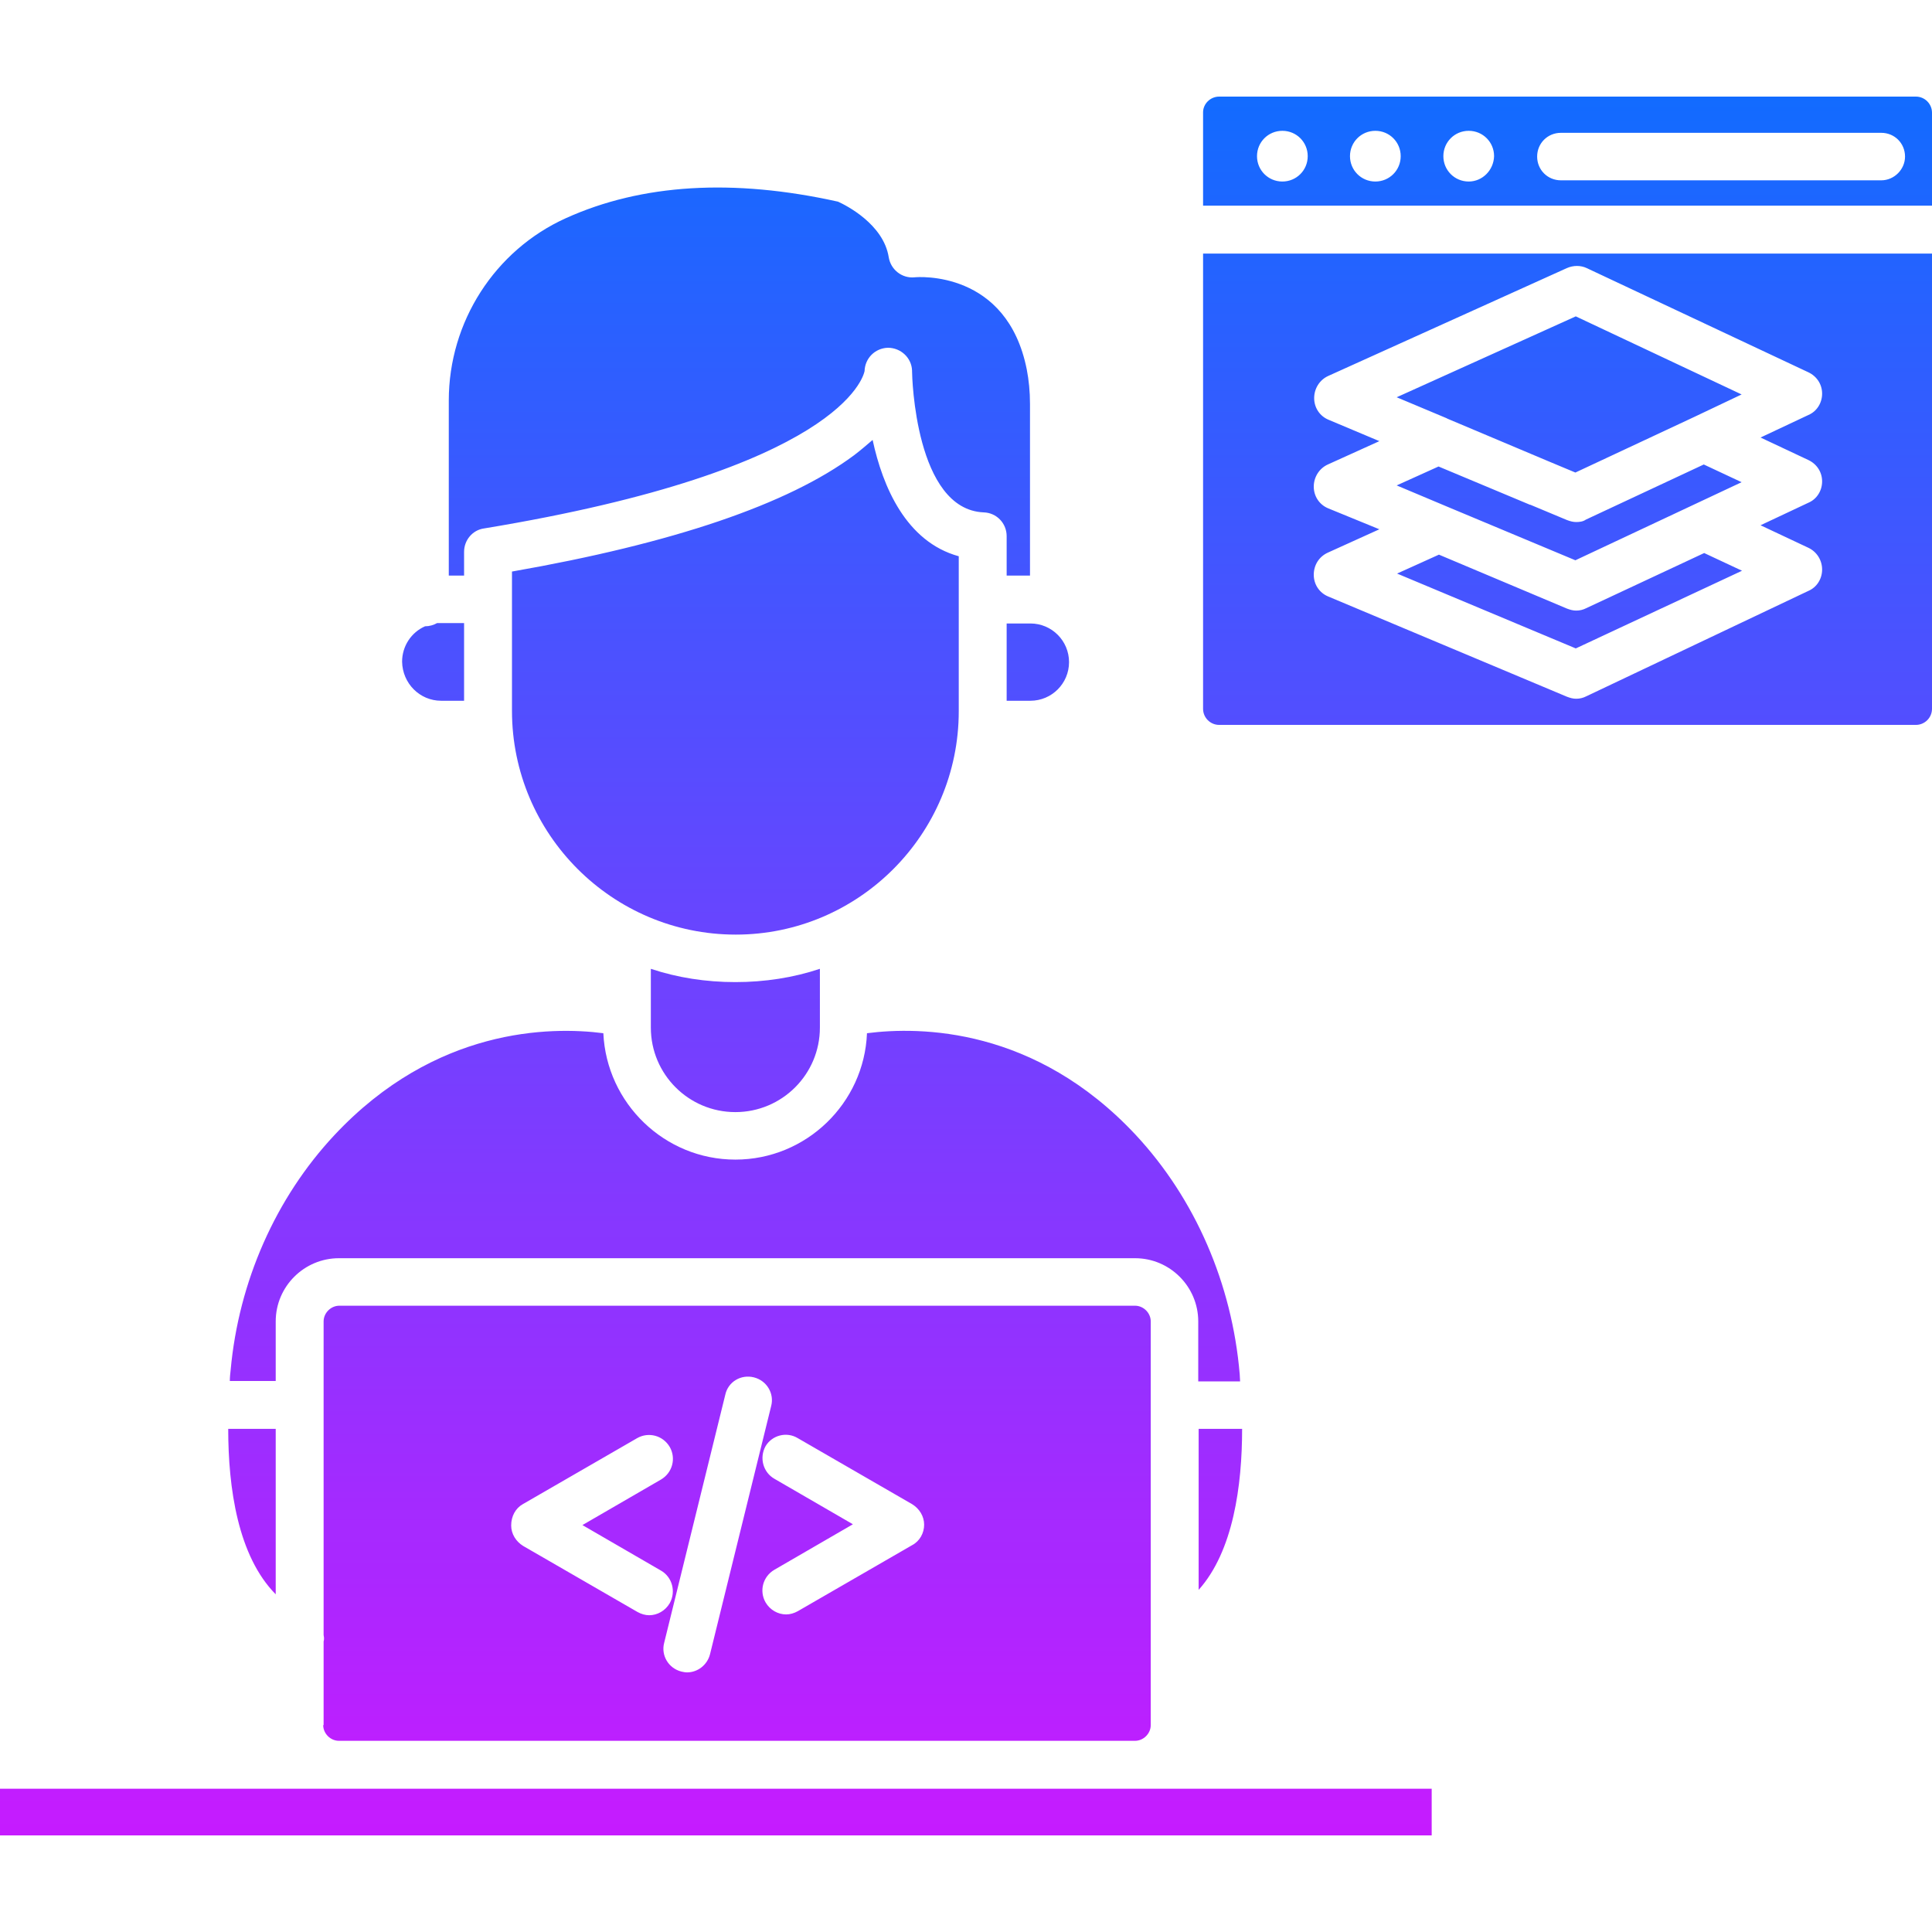 <svg xmlns="http://www.w3.org/2000/svg" xmlns:xlink="http://www.w3.org/1999/xlink" width="500" zoomAndPan="magnify" viewBox="0 0 375 375" height="500" preserveAspectRatio="xMidYMid meet" version="1.0"><defs><clipPath id="7fe1a1144c"><path d="M 0 18 L 375 18 L 375 357 L 0 357 Z M 0 18 " clip-rule="nonzero"/></clipPath><clipPath id="1ed5d649a8"><path d="M 142.812 181.406 C 118.828 181.406 99.375 161.875 99.375 137.969 L 99.375 110.938 C 130.625 105.469 152.969 97.891 165.781 88.359 C 167.109 87.344 168.281 86.328 169.375 85.391 C 171.328 94.453 175.859 105.156 186.094 107.969 L 186.094 138.047 C 186.094 161.953 166.641 181.406 142.812 181.406 Z M 85.625 136.016 L 90.078 136.016 L 90.078 120.938 L 85.625 120.938 C 85.391 120.938 85.078 120.938 84.844 120.938 C 84.141 121.328 83.359 121.562 82.5 121.562 C 79.844 122.734 78.047 125.391 78.047 128.438 C 78.125 132.656 81.484 136.016 85.625 136.016 Z M 90.078 107.109 C 90.078 104.844 91.719 102.891 93.906 102.578 C 163.125 91.172 167.578 73.125 167.812 72.031 C 167.891 69.531 169.844 67.578 172.344 67.5 C 174.844 67.5 176.953 69.453 177.031 71.953 L 177.031 72.109 C 177.031 73.047 177.656 98.906 190.938 99.453 C 193.438 99.531 195.391 101.562 195.391 104.062 L 195.391 111.719 L 199.922 111.719 L 199.922 78.438 C 199.922 75.938 199.688 73.75 199.297 71.719 C 195.469 52.422 178.203 53.75 177.5 53.828 C 175.078 54.062 172.891 52.344 172.5 49.922 C 171.484 43.516 164.219 39.844 162.656 39.141 C 142.266 34.609 124.531 35.703 109.844 42.344 C 96.016 48.594 87.109 62.5 87.109 77.734 L 87.109 111.719 L 90.078 111.719 Z M 195.391 136.016 L 200 136.016 C 204.141 136.016 207.5 132.656 207.5 128.516 C 207.5 124.375 204.141 121.016 200 121.016 L 195.391 121.016 Z M 126.328 188.047 L 126.328 196.406 C 126.328 196.484 126.328 196.641 126.328 196.797 L 126.328 199.453 C 126.328 208.516 133.672 215.859 142.734 215.859 C 151.797 215.859 159.141 208.516 159.141 199.453 L 159.141 196.719 C 159.141 196.641 159.141 196.484 159.141 196.406 L 159.141 188.047 C 153.984 189.766 148.438 190.625 142.734 190.625 C 137.031 190.625 131.484 189.766 126.328 188.047 Z M 62.812 318.594 C 62.891 318.359 62.891 318.125 62.891 317.891 C 62.891 317.734 62.812 317.5 62.812 317.344 L 62.812 256.484 C 62.812 254.844 64.219 253.438 65.859 253.438 L 220.312 253.438 C 221.953 253.438 223.359 254.844 223.359 256.484 L 223.359 334.844 C 223.359 336.484 221.953 337.891 220.312 337.891 L 65.781 337.891 C 64.141 337.891 62.734 336.484 62.734 334.844 L 62.812 334.844 Z M 148.594 280.703 C 147.344 282.969 148.125 285.781 150.312 287.031 L 165.547 295.859 L 150.312 304.688 C 148.047 306.016 147.344 308.828 148.594 311.016 C 149.453 312.5 151.016 313.359 152.578 313.359 C 153.359 313.359 154.141 313.125 154.844 312.734 L 177.031 299.922 C 178.516 299.141 179.375 297.578 179.375 295.938 C 179.375 294.297 178.438 292.812 177.031 291.953 L 154.844 279.141 C 152.656 277.812 149.844 278.594 148.594 280.703 Z M 140.781 270.703 L 128.906 318.906 C 128.281 321.328 129.766 323.828 132.266 324.453 C 132.656 324.531 132.969 324.609 133.359 324.609 C 135.391 324.609 137.266 323.203 137.812 321.094 L 149.688 272.891 C 150.312 270.469 148.828 267.969 146.328 267.344 C 143.828 266.719 141.328 268.203 140.781 270.703 Z M 99.219 296.094 C 99.219 297.734 100.156 299.219 101.562 300.078 L 123.75 312.891 C 124.453 313.281 125.234 313.516 126.016 313.516 C 127.578 313.516 129.141 312.656 130 311.172 C 131.25 308.906 130.469 306.094 128.281 304.844 L 113.047 296.016 L 128.281 287.188 C 130.547 285.859 131.25 283.047 130 280.859 C 128.672 278.594 125.859 277.891 123.672 279.141 L 101.484 291.953 C 100.078 292.734 99.219 294.297 99.219 296.094 Z M 53.516 277.344 L 44.297 277.344 C 44.297 288.828 46.172 302.031 53.516 309.453 Z M 53.516 256.484 C 53.516 249.688 59.062 244.219 65.781 244.219 L 220.312 244.219 C 227.109 244.219 232.578 249.766 232.578 256.484 L 232.578 268.125 L 240.703 268.125 C 240.703 267.656 240.625 267.188 240.625 266.719 C 239.141 249.141 231.953 232.656 220.469 220.312 C 200.938 199.375 178.594 199.219 168.281 200.547 C 167.734 214.141 156.484 225.078 142.734 225.078 C 128.984 225.078 117.734 214.141 117.109 200.547 C 106.797 199.219 84.453 199.453 64.922 220.312 C 53.516 232.5 46.328 248.75 44.766 265.938 C 44.688 266.641 44.609 267.344 44.609 268.047 L 53.516 268.047 Z M 241.094 277.344 L 232.656 277.344 L 232.656 308.594 C 239.375 301.094 241.094 288.359 241.094 277.344 Z M 0 356.25 L 277.891 356.25 L 277.891 347.188 L 0 347.188 Z M 233.516 49.219 L 375 49.219 L 375 137.578 C 375 139.297 373.594 140.703 371.875 140.703 L 236.641 140.703 C 234.922 140.703 233.516 139.297 233.516 137.578 Z M 267.734 102.734 L 257.734 107.266 C 256.016 108.047 255 109.688 255 111.562 C 255 113.438 256.094 115.078 257.812 115.781 L 304.141 135.234 C 304.766 135.469 305.312 135.625 305.938 135.625 C 306.641 135.625 307.266 135.469 307.891 135.156 L 351.016 114.688 C 352.656 113.984 353.672 112.344 353.672 110.547 C 353.672 108.75 352.656 107.109 351.016 106.328 L 341.719 101.953 L 351.016 97.578 C 352.656 96.875 353.672 95.234 353.672 93.438 C 353.672 91.641 352.656 90.078 351.016 89.297 L 341.719 84.922 L 351.016 80.547 C 352.656 79.844 353.672 78.203 353.672 76.406 C 353.672 74.609 352.656 73.047 351.016 72.266 L 307.969 52.031 C 306.797 51.484 305.391 51.484 304.141 52.031 L 257.812 72.969 C 256.094 73.75 255.078 75.469 255.078 77.266 C 255.078 79.141 256.172 80.781 257.891 81.484 L 267.734 85.625 L 257.734 90.156 C 256.016 90.938 255 92.656 255 94.453 C 255 96.328 256.094 97.969 257.812 98.672 Z M 307.891 118.047 C 307.266 118.359 306.641 118.516 305.938 118.516 C 305.312 118.516 304.766 118.359 304.141 118.125 L 279.297 107.656 L 271.172 111.328 L 305.859 125.859 L 338.125 110.781 L 330.781 107.344 Z M 305.781 108.75 L 338.047 93.594 L 330.703 90.156 L 307.812 100.859 C 307.266 101.25 306.562 101.328 305.938 101.328 C 305.312 101.328 304.766 101.172 304.141 100.938 L 297.031 97.969 L 296.953 97.969 L 279.219 90.547 L 271.094 94.219 L 280.938 98.359 Z M 281.094 81.328 L 300.547 89.531 L 305.781 91.719 L 328.828 80.938 L 338.047 76.562 L 305.859 61.406 L 271.094 77.109 L 280.781 81.172 C 280.938 81.25 281.016 81.328 281.094 81.328 Z M 375 21.875 L 375 39.922 L 233.516 39.922 L 233.516 21.797 C 233.516 20.156 234.922 18.75 236.641 18.75 L 371.875 18.75 C 373.594 18.75 375 20.156 375 21.875 Z M 253.828 30.312 C 253.828 27.578 251.641 25.391 248.906 25.391 C 246.172 25.391 243.984 27.578 243.984 30.312 C 243.984 33.047 246.172 35.234 248.906 35.234 C 251.641 35.234 253.828 33.047 253.828 30.312 Z M 271.875 30.312 C 271.875 27.578 269.688 25.391 266.953 25.391 C 264.219 25.391 262.031 27.578 262.031 30.312 C 262.031 33.047 264.219 35.234 266.953 35.234 C 269.688 35.234 271.875 33.047 271.875 30.312 Z M 290 30.312 C 290 27.578 287.812 25.391 285.078 25.391 C 282.344 25.391 280.156 27.578 280.156 30.312 C 280.156 33.047 282.344 35.234 285.078 35.234 C 287.734 35.234 289.922 33.047 290 30.312 Z M 369.766 30.391 C 369.766 27.812 367.734 25.781 365.156 25.781 L 302.969 25.781 C 300.391 25.781 298.359 27.812 298.359 30.391 C 298.359 32.969 300.391 35 302.969 35 L 365.156 35 C 367.656 35 369.766 32.891 369.766 30.391 Z M 369.766 30.391 " clip-rule="nonzero"/></clipPath><linearGradient x1="275" gradientTransform="matrix(0.781, 0, 0, 0.781, -27.344, -27.344)" y1="59" x2="275" gradientUnits="userSpaceOnUse" y2="491" id="3f90c9faf7"><stop stop-opacity="1" stop-color="rgb(7.059%, 41.959%, 100%)" offset="0"/><stop stop-opacity="1" stop-color="rgb(7.335%, 41.837%, 100%)" offset="0.004"/><stop stop-opacity="1" stop-color="rgb(7.611%, 41.714%, 100%)" offset="0.008"/><stop stop-opacity="1" stop-color="rgb(7.886%, 41.591%, 100%)" offset="0.012"/><stop stop-opacity="1" stop-color="rgb(8.162%, 41.469%, 100%)" offset="0.016"/><stop stop-opacity="1" stop-color="rgb(8.438%, 41.347%, 100%)" offset="0.02"/><stop stop-opacity="1" stop-color="rgb(8.714%, 41.225%, 100%)" offset="0.023"/><stop stop-opacity="1" stop-color="rgb(8.989%, 41.101%, 100%)" offset="0.027"/><stop stop-opacity="1" stop-color="rgb(9.265%, 40.979%, 100%)" offset="0.031"/><stop stop-opacity="1" stop-color="rgb(9.54%, 40.855%, 100%)" offset="0.035"/><stop stop-opacity="1" stop-color="rgb(9.816%, 40.733%, 100%)" offset="0.039"/><stop stop-opacity="1" stop-color="rgb(10.092%, 40.611%, 100%)" offset="0.043"/><stop stop-opacity="1" stop-color="rgb(10.368%, 40.489%, 100%)" offset="0.047"/><stop stop-opacity="1" stop-color="rgb(10.643%, 40.366%, 100%)" offset="0.051"/><stop stop-opacity="1" stop-color="rgb(10.919%, 40.244%, 100%)" offset="0.055"/><stop stop-opacity="1" stop-color="rgb(11.195%, 40.12%, 100%)" offset="0.059"/><stop stop-opacity="1" stop-color="rgb(11.472%, 39.998%, 100%)" offset="0.062"/><stop stop-opacity="1" stop-color="rgb(11.746%, 39.876%, 100%)" offset="0.066"/><stop stop-opacity="1" stop-color="rgb(12.022%, 39.754%, 100%)" offset="0.07"/><stop stop-opacity="1" stop-color="rgb(12.299%, 39.63%, 100%)" offset="0.074"/><stop stop-opacity="1" stop-color="rgb(12.575%, 39.508%, 100%)" offset="0.078"/><stop stop-opacity="1" stop-color="rgb(12.849%, 39.386%, 100%)" offset="0.082"/><stop stop-opacity="1" stop-color="rgb(13.126%, 39.264%, 100%)" offset="0.086"/><stop stop-opacity="1" stop-color="rgb(13.4%, 39.14%, 100%)" offset="0.09"/><stop stop-opacity="1" stop-color="rgb(13.676%, 39.018%, 100%)" offset="0.094"/><stop stop-opacity="1" stop-color="rgb(13.953%, 38.895%, 100%)" offset="0.098"/><stop stop-opacity="1" stop-color="rgb(14.229%, 38.773%, 100%)" offset="0.102"/><stop stop-opacity="1" stop-color="rgb(14.503%, 38.651%, 100%)" offset="0.105"/><stop stop-opacity="1" stop-color="rgb(14.78%, 38.528%, 100%)" offset="0.109"/><stop stop-opacity="1" stop-color="rgb(15.056%, 38.405%, 100%)" offset="0.113"/><stop stop-opacity="1" stop-color="rgb(15.332%, 38.283%, 100%)" offset="0.117"/><stop stop-opacity="1" stop-color="rgb(15.607%, 38.161%, 100%)" offset="0.121"/><stop stop-opacity="1" stop-color="rgb(15.883%, 38.039%, 100%)" offset="0.125"/><stop stop-opacity="1" stop-color="rgb(16.158%, 37.915%, 100%)" offset="0.129"/><stop stop-opacity="1" stop-color="rgb(16.434%, 37.793%, 100%)" offset="0.133"/><stop stop-opacity="1" stop-color="rgb(16.71%, 37.669%, 100%)" offset="0.137"/><stop stop-opacity="1" stop-color="rgb(16.986%, 37.547%, 100%)" offset="0.141"/><stop stop-opacity="1" stop-color="rgb(17.261%, 37.425%, 100%)" offset="0.145"/><stop stop-opacity="1" stop-color="rgb(17.537%, 37.303%, 100%)" offset="0.148"/><stop stop-opacity="1" stop-color="rgb(17.813%, 37.18%, 100%)" offset="0.152"/><stop stop-opacity="1" stop-color="rgb(18.089%, 37.057%, 100%)" offset="0.156"/><stop stop-opacity="1" stop-color="rgb(18.364%, 36.935%, 100%)" offset="0.16"/><stop stop-opacity="1" stop-color="rgb(18.64%, 36.813%, 100%)" offset="0.164"/><stop stop-opacity="1" stop-color="rgb(18.916%, 36.69%, 100%)" offset="0.168"/><stop stop-opacity="1" stop-color="rgb(19.193%, 36.568%, 100%)" offset="0.172"/><stop stop-opacity="1" stop-color="rgb(19.467%, 36.444%, 100%)" offset="0.176"/><stop stop-opacity="1" stop-color="rgb(19.743%, 36.322%, 100%)" offset="0.18"/><stop stop-opacity="1" stop-color="rgb(20.018%, 36.2%, 100%)" offset="0.184"/><stop stop-opacity="1" stop-color="rgb(20.294%, 36.078%, 100%)" offset="0.188"/><stop stop-opacity="1" stop-color="rgb(20.57%, 35.954%, 100%)" offset="0.191"/><stop stop-opacity="1" stop-color="rgb(20.847%, 35.832%, 100%)" offset="0.195"/><stop stop-opacity="1" stop-color="rgb(21.121%, 35.709%, 100%)" offset="0.199"/><stop stop-opacity="1" stop-color="rgb(21.397%, 35.587%, 100%)" offset="0.203"/><stop stop-opacity="1" stop-color="rgb(21.674%, 35.464%, 100%)" offset="0.207"/><stop stop-opacity="1" stop-color="rgb(21.95%, 35.342%, 100%)" offset="0.211"/><stop stop-opacity="1" stop-color="rgb(22.224%, 35.219%, 100%)" offset="0.215"/><stop stop-opacity="1" stop-color="rgb(22.501%, 35.097%, 100%)" offset="0.219"/><stop stop-opacity="1" stop-color="rgb(22.777%, 34.975%, 100%)" offset="0.223"/><stop stop-opacity="1" stop-color="rgb(23.053%, 34.853%, 100%)" offset="0.227"/><stop stop-opacity="1" stop-color="rgb(23.328%, 34.729%, 100%)" offset="0.23"/><stop stop-opacity="1" stop-color="rgb(23.604%, 34.607%, 100%)" offset="0.234"/><stop stop-opacity="1" stop-color="rgb(23.878%, 34.483%, 100%)" offset="0.238"/><stop stop-opacity="1" stop-color="rgb(24.155%, 34.361%, 100%)" offset="0.242"/><stop stop-opacity="1" stop-color="rgb(24.431%, 34.239%, 100%)" offset="0.246"/><stop stop-opacity="1" stop-color="rgb(24.707%, 34.117%, 100%)" offset="0.25"/><stop stop-opacity="1" stop-color="rgb(24.982%, 33.994%, 100%)" offset="0.254"/><stop stop-opacity="1" stop-color="rgb(25.258%, 33.871%, 100%)" offset="0.258"/><stop stop-opacity="1" stop-color="rgb(25.534%, 33.749%, 100%)" offset="0.262"/><stop stop-opacity="1" stop-color="rgb(25.81%, 33.627%, 100%)" offset="0.266"/><stop stop-opacity="1" stop-color="rgb(26.085%, 33.504%, 100%)" offset="0.27"/><stop stop-opacity="1" stop-color="rgb(26.361%, 33.382%, 100%)" offset="0.273"/><stop stop-opacity="1" stop-color="rgb(26.636%, 33.258%, 100%)" offset="0.277"/><stop stop-opacity="1" stop-color="rgb(26.912%, 33.136%, 100%)" offset="0.281"/><stop stop-opacity="1" stop-color="rgb(27.188%, 33.014%, 100%)" offset="0.285"/><stop stop-opacity="1" stop-color="rgb(27.464%, 32.892%, 100%)" offset="0.289"/><stop stop-opacity="1" stop-color="rgb(27.739%, 32.768%, 100%)" offset="0.293"/><stop stop-opacity="1" stop-color="rgb(28.015%, 32.646%, 100%)" offset="0.297"/><stop stop-opacity="1" stop-color="rgb(28.291%, 32.523%, 100%)" offset="0.301"/><stop stop-opacity="1" stop-color="rgb(28.568%, 32.401%, 100%)" offset="0.305"/><stop stop-opacity="1" stop-color="rgb(28.842%, 32.278%, 100%)" offset="0.309"/><stop stop-opacity="1" stop-color="rgb(29.118%, 32.156%, 100%)" offset="0.312"/><stop stop-opacity="1" stop-color="rgb(29.395%, 32.033%, 100%)" offset="0.316"/><stop stop-opacity="1" stop-color="rgb(29.671%, 31.911%, 100%)" offset="0.32"/><stop stop-opacity="1" stop-color="rgb(29.945%, 31.789%, 100%)" offset="0.324"/><stop stop-opacity="1" stop-color="rgb(30.222%, 31.667%, 100%)" offset="0.328"/><stop stop-opacity="1" stop-color="rgb(30.496%, 31.543%, 100%)" offset="0.332"/><stop stop-opacity="1" stop-color="rgb(30.772%, 31.421%, 100%)" offset="0.336"/><stop stop-opacity="1" stop-color="rgb(31.049%, 31.297%, 100%)" offset="0.34"/><stop stop-opacity="1" stop-color="rgb(31.325%, 31.175%, 100%)" offset="0.344"/><stop stop-opacity="1" stop-color="rgb(31.599%, 31.053%, 100%)" offset="0.348"/><stop stop-opacity="1" stop-color="rgb(31.876%, 30.931%, 100%)" offset="0.352"/><stop stop-opacity="1" stop-color="rgb(32.152%, 30.807%, 100%)" offset="0.355"/><stop stop-opacity="1" stop-color="rgb(32.428%, 30.685%, 100%)" offset="0.359"/><stop stop-opacity="1" stop-color="rgb(32.703%, 30.563%, 100%)" offset="0.363"/><stop stop-opacity="1" stop-color="rgb(32.979%, 30.441%, 100%)" offset="0.367"/><stop stop-opacity="1" stop-color="rgb(33.255%, 30.318%, 100%)" offset="0.371"/><stop stop-opacity="1" stop-color="rgb(33.531%, 30.196%, 100%)" offset="0.375"/><stop stop-opacity="1" stop-color="rgb(33.806%, 30.072%, 100%)" offset="0.379"/><stop stop-opacity="1" stop-color="rgb(34.082%, 29.95%, 100%)" offset="0.383"/><stop stop-opacity="1" stop-color="rgb(34.357%, 29.828%, 100%)" offset="0.387"/><stop stop-opacity="1" stop-color="rgb(34.633%, 29.706%, 100%)" offset="0.391"/><stop stop-opacity="1" stop-color="rgb(34.909%, 29.582%, 100%)" offset="0.395"/><stop stop-opacity="1" stop-color="rgb(35.185%, 29.46%, 100%)" offset="0.398"/><stop stop-opacity="1" stop-color="rgb(35.46%, 29.337%, 100%)" offset="0.402"/><stop stop-opacity="1" stop-color="rgb(35.736%, 29.214%, 100%)" offset="0.406"/><stop stop-opacity="1" stop-color="rgb(36.012%, 29.092%, 100%)" offset="0.41"/><stop stop-opacity="1" stop-color="rgb(36.288%, 28.97%, 100%)" offset="0.414"/><stop stop-opacity="1" stop-color="rgb(36.563%, 28.847%, 100%)" offset="0.418"/><stop stop-opacity="1" stop-color="rgb(36.839%, 28.725%, 100%)" offset="0.422"/><stop stop-opacity="1" stop-color="rgb(37.114%, 28.603%, 100%)" offset="0.426"/><stop stop-opacity="1" stop-color="rgb(37.39%, 28.481%, 100%)" offset="0.43"/><stop stop-opacity="1" stop-color="rgb(37.666%, 28.357%, 100%)" offset="0.434"/><stop stop-opacity="1" stop-color="rgb(37.943%, 28.235%, 100%)" offset="0.438"/><stop stop-opacity="1" stop-color="rgb(38.217%, 28.111%, 100%)" offset="0.441"/><stop stop-opacity="1" stop-color="rgb(38.493%, 27.989%, 100%)" offset="0.445"/><stop stop-opacity="1" stop-color="rgb(38.77%, 27.867%, 100%)" offset="0.449"/><stop stop-opacity="1" stop-color="rgb(39.046%, 27.745%, 100%)" offset="0.453"/><stop stop-opacity="1" stop-color="rgb(39.32%, 27.621%, 100%)" offset="0.457"/><stop stop-opacity="1" stop-color="rgb(39.597%, 27.499%, 100%)" offset="0.461"/><stop stop-opacity="1" stop-color="rgb(39.873%, 27.377%, 100%)" offset="0.465"/><stop stop-opacity="1" stop-color="rgb(40.149%, 27.255%, 100%)" offset="0.469"/><stop stop-opacity="1" stop-color="rgb(40.424%, 27.132%, 100%)" offset="0.473"/><stop stop-opacity="1" stop-color="rgb(40.7%, 27.01%, 100%)" offset="0.477"/><stop stop-opacity="1" stop-color="rgb(40.974%, 26.886%, 100%)" offset="0.48"/><stop stop-opacity="1" stop-color="rgb(41.251%, 26.764%, 100%)" offset="0.484"/><stop stop-opacity="1" stop-color="rgb(41.527%, 26.642%, 100%)" offset="0.488"/><stop stop-opacity="1" stop-color="rgb(41.803%, 26.52%, 100%)" offset="0.492"/><stop stop-opacity="1" stop-color="rgb(42.078%, 26.396%, 100%)" offset="0.496"/><stop stop-opacity="1" stop-color="rgb(42.354%, 26.274%, 100%)" offset="0.5"/><stop stop-opacity="1" stop-color="rgb(42.63%, 26.151%, 100%)" offset="0.504"/><stop stop-opacity="1" stop-color="rgb(42.906%, 26.028%, 100%)" offset="0.508"/><stop stop-opacity="1" stop-color="rgb(43.181%, 25.906%, 100%)" offset="0.512"/><stop stop-opacity="1" stop-color="rgb(43.457%, 25.784%, 100%)" offset="0.516"/><stop stop-opacity="1" stop-color="rgb(43.733%, 25.661%, 100%)" offset="0.52"/><stop stop-opacity="1" stop-color="rgb(44.009%, 25.539%, 100%)" offset="0.523"/><stop stop-opacity="1" stop-color="rgb(44.284%, 25.417%, 100%)" offset="0.527"/><stop stop-opacity="1" stop-color="rgb(44.56%, 25.294%, 100%)" offset="0.531"/><stop stop-opacity="1" stop-color="rgb(44.835%, 25.171%, 100%)" offset="0.535"/><stop stop-opacity="1" stop-color="rgb(45.111%, 25.049%, 100%)" offset="0.539"/><stop stop-opacity="1" stop-color="rgb(45.387%, 24.925%, 100%)" offset="0.543"/><stop stop-opacity="1" stop-color="rgb(45.663%, 24.803%, 100%)" offset="0.547"/><stop stop-opacity="1" stop-color="rgb(45.938%, 24.681%, 100%)" offset="0.551"/><stop stop-opacity="1" stop-color="rgb(46.214%, 24.559%, 100%)" offset="0.555"/><stop stop-opacity="1" stop-color="rgb(46.49%, 24.435%, 100%)" offset="0.559"/><stop stop-opacity="1" stop-color="rgb(46.767%, 24.313%, 100%)" offset="0.562"/><stop stop-opacity="1" stop-color="rgb(47.041%, 24.191%, 100%)" offset="0.566"/><stop stop-opacity="1" stop-color="rgb(47.318%, 24.069%, 100%)" offset="0.57"/><stop stop-opacity="1" stop-color="rgb(47.592%, 23.946%, 100%)" offset="0.574"/><stop stop-opacity="1" stop-color="rgb(47.868%, 23.824%, 100%)" offset="0.578"/><stop stop-opacity="1" stop-color="rgb(48.145%, 23.7%, 100%)" offset="0.582"/><stop stop-opacity="1" stop-color="rgb(48.421%, 23.578%, 100%)" offset="0.586"/><stop stop-opacity="1" stop-color="rgb(48.695%, 23.456%, 100%)" offset="0.59"/><stop stop-opacity="1" stop-color="rgb(48.972%, 23.334%, 100%)" offset="0.594"/><stop stop-opacity="1" stop-color="rgb(49.248%, 23.21%, 100%)" offset="0.598"/><stop stop-opacity="1" stop-color="rgb(49.524%, 23.088%, 100%)" offset="0.602"/><stop stop-opacity="1" stop-color="rgb(49.799%, 22.964%, 100%)" offset="0.605"/><stop stop-opacity="1" stop-color="rgb(50.075%, 22.842%, 100%)" offset="0.609"/><stop stop-opacity="1" stop-color="rgb(50.351%, 22.72%, 100%)" offset="0.613"/><stop stop-opacity="1" stop-color="rgb(50.627%, 22.598%, 100%)" offset="0.617"/><stop stop-opacity="1" stop-color="rgb(50.902%, 22.475%, 100%)" offset="0.621"/><stop stop-opacity="1" stop-color="rgb(51.178%, 22.353%, 100%)" offset="0.625"/><stop stop-opacity="1" stop-color="rgb(51.453%, 22.231%, 100%)" offset="0.629"/><stop stop-opacity="1" stop-color="rgb(51.729%, 22.108%, 100%)" offset="0.633"/><stop stop-opacity="1" stop-color="rgb(52.005%, 21.985%, 100%)" offset="0.637"/><stop stop-opacity="1" stop-color="rgb(52.281%, 21.863%, 100%)" offset="0.641"/><stop stop-opacity="1" stop-color="rgb(52.556%, 21.739%, 100%)" offset="0.645"/><stop stop-opacity="1" stop-color="rgb(52.832%, 21.617%, 100%)" offset="0.648"/><stop stop-opacity="1" stop-color="rgb(53.108%, 21.495%, 100%)" offset="0.652"/><stop stop-opacity="1" stop-color="rgb(53.384%, 21.373%, 100%)" offset="0.656"/><stop stop-opacity="1" stop-color="rgb(53.659%, 21.249%, 100%)" offset="0.66"/><stop stop-opacity="1" stop-color="rgb(53.935%, 21.127%, 100%)" offset="0.664"/><stop stop-opacity="1" stop-color="rgb(54.211%, 21.005%, 100%)" offset="0.668"/><stop stop-opacity="1" stop-color="rgb(54.488%, 20.883%, 100%)" offset="0.672"/><stop stop-opacity="1" stop-color="rgb(54.762%, 20.76%, 100%)" offset="0.676"/><stop stop-opacity="1" stop-color="rgb(55.038%, 20.638%, 100%)" offset="0.68"/><stop stop-opacity="1" stop-color="rgb(55.313%, 20.514%, 100%)" offset="0.684"/><stop stop-opacity="1" stop-color="rgb(55.589%, 20.392%, 100%)" offset="0.688"/><stop stop-opacity="1" stop-color="rgb(55.865%, 20.27%, 100%)" offset="0.691"/><stop stop-opacity="1" stop-color="rgb(56.142%, 20.148%, 100%)" offset="0.695"/><stop stop-opacity="1" stop-color="rgb(56.416%, 20.024%, 100%)" offset="0.699"/><stop stop-opacity="1" stop-color="rgb(56.693%, 19.902%, 100%)" offset="0.703"/><stop stop-opacity="1" stop-color="rgb(56.969%, 19.778%, 100%)" offset="0.707"/><stop stop-opacity="1" stop-color="rgb(57.245%, 19.656%, 100%)" offset="0.711"/><stop stop-opacity="1" stop-color="rgb(57.52%, 19.534%, 100%)" offset="0.715"/><stop stop-opacity="1" stop-color="rgb(57.796%, 19.412%, 100%)" offset="0.719"/><stop stop-opacity="1" stop-color="rgb(58.07%, 19.289%, 100%)" offset="0.723"/><stop stop-opacity="1" stop-color="rgb(58.347%, 19.167%, 100%)" offset="0.727"/><stop stop-opacity="1" stop-color="rgb(58.623%, 19.044%, 100%)" offset="0.73"/><stop stop-opacity="1" stop-color="rgb(58.899%, 18.922%, 100%)" offset="0.734"/><stop stop-opacity="1" stop-color="rgb(59.174%, 18.799%, 100%)" offset="0.738"/><stop stop-opacity="1" stop-color="rgb(59.45%, 18.677%, 100%)" offset="0.742"/><stop stop-opacity="1" stop-color="rgb(59.726%, 18.553%, 100%)" offset="0.746"/><stop stop-opacity="1" stop-color="rgb(60.002%, 18.431%, 100%)" offset="0.75"/><stop stop-opacity="1" stop-color="rgb(60.277%, 18.309%, 100%)" offset="0.754"/><stop stop-opacity="1" stop-color="rgb(60.553%, 18.187%, 100%)" offset="0.758"/><stop stop-opacity="1" stop-color="rgb(60.829%, 18.063%, 100%)" offset="0.762"/><stop stop-opacity="1" stop-color="rgb(61.105%, 17.941%, 100%)" offset="0.766"/><stop stop-opacity="1" stop-color="rgb(61.38%, 17.819%, 100%)" offset="0.77"/><stop stop-opacity="1" stop-color="rgb(61.656%, 17.697%, 100%)" offset="0.773"/><stop stop-opacity="1" stop-color="rgb(61.931%, 17.574%, 100%)" offset="0.777"/><stop stop-opacity="1" stop-color="rgb(62.207%, 17.451%, 100%)" offset="0.781"/><stop stop-opacity="1" stop-color="rgb(62.483%, 17.328%, 100%)" offset="0.785"/><stop stop-opacity="1" stop-color="rgb(62.759%, 17.206%, 100%)" offset="0.789"/><stop stop-opacity="1" stop-color="rgb(63.034%, 17.084%, 100%)" offset="0.793"/><stop stop-opacity="1" stop-color="rgb(63.31%, 16.962%, 100%)" offset="0.797"/><stop stop-opacity="1" stop-color="rgb(63.586%, 16.838%, 100%)" offset="0.801"/><stop stop-opacity="1" stop-color="rgb(63.863%, 16.716%, 100%)" offset="0.805"/><stop stop-opacity="1" stop-color="rgb(64.137%, 16.594%, 100%)" offset="0.809"/><stop stop-opacity="1" stop-color="rgb(64.413%, 16.472%, 100%)" offset="0.812"/><stop stop-opacity="1" stop-color="rgb(64.69%, 16.348%, 100%)" offset="0.816"/><stop stop-opacity="1" stop-color="rgb(64.966%, 16.226%, 100%)" offset="0.82"/><stop stop-opacity="1" stop-color="rgb(65.24%, 16.103%, 100%)" offset="0.824"/><stop stop-opacity="1" stop-color="rgb(65.517%, 15.981%, 100%)" offset="0.828"/><stop stop-opacity="1" stop-color="rgb(65.791%, 15.858%, 100%)" offset="0.832"/><stop stop-opacity="1" stop-color="rgb(66.068%, 15.736%, 100%)" offset="0.836"/><stop stop-opacity="1" stop-color="rgb(66.344%, 15.613%, 100%)" offset="0.84"/><stop stop-opacity="1" stop-color="rgb(66.62%, 15.491%, 100%)" offset="0.844"/><stop stop-opacity="1" stop-color="rgb(66.895%, 15.367%, 100%)" offset="0.848"/><stop stop-opacity="1" stop-color="rgb(67.171%, 15.245%, 100%)" offset="0.852"/><stop stop-opacity="1" stop-color="rgb(67.447%, 15.123%, 100%)" offset="0.855"/><stop stop-opacity="1" stop-color="rgb(67.723%, 15.001%, 100%)" offset="0.859"/><stop stop-opacity="1" stop-color="rgb(67.998%, 14.877%, 100%)" offset="0.863"/><stop stop-opacity="1" stop-color="rgb(68.274%, 14.755%, 100%)" offset="0.867"/><stop stop-opacity="1" stop-color="rgb(68.549%, 14.633%, 100%)" offset="0.871"/><stop stop-opacity="1" stop-color="rgb(68.825%, 14.511%, 100%)" offset="0.875"/><stop stop-opacity="1" stop-color="rgb(69.101%, 14.388%, 100%)" offset="0.879"/><stop stop-opacity="1" stop-color="rgb(69.377%, 14.265%, 100%)" offset="0.883"/><stop stop-opacity="1" stop-color="rgb(69.652%, 14.142%, 100%)" offset="0.887"/><stop stop-opacity="1" stop-color="rgb(69.928%, 14.02%, 100%)" offset="0.891"/><stop stop-opacity="1" stop-color="rgb(70.204%, 13.898%, 100%)" offset="0.895"/><stop stop-opacity="1" stop-color="rgb(70.48%, 13.776%, 100%)" offset="0.898"/><stop stop-opacity="1" stop-color="rgb(70.755%, 13.652%, 100%)" offset="0.902"/><stop stop-opacity="1" stop-color="rgb(71.031%, 13.53%, 100%)" offset="0.906"/><stop stop-opacity="1" stop-color="rgb(71.307%, 13.408%, 100%)" offset="0.91"/><stop stop-opacity="1" stop-color="rgb(71.584%, 13.286%, 100%)" offset="0.914"/><stop stop-opacity="1" stop-color="rgb(71.858%, 13.162%, 100%)" offset="0.918"/><stop stop-opacity="1" stop-color="rgb(72.134%, 13.04%, 100%)" offset="0.922"/><stop stop-opacity="1" stop-color="rgb(72.409%, 12.917%, 100%)" offset="0.926"/><stop stop-opacity="1" stop-color="rgb(72.685%, 12.794%, 100%)" offset="0.93"/><stop stop-opacity="1" stop-color="rgb(72.961%, 12.672%, 100%)" offset="0.934"/><stop stop-opacity="1" stop-color="rgb(73.238%, 12.55%, 100%)" offset="0.938"/><stop stop-opacity="1" stop-color="rgb(73.512%, 12.427%, 100%)" offset="0.941"/><stop stop-opacity="1" stop-color="rgb(73.788%, 12.305%, 100%)" offset="0.945"/><stop stop-opacity="1" stop-color="rgb(74.065%, 12.181%, 100%)" offset="0.949"/><stop stop-opacity="1" stop-color="rgb(74.341%, 12.059%, 100%)" offset="0.953"/><stop stop-opacity="1" stop-color="rgb(74.615%, 11.937%, 100%)" offset="0.957"/><stop stop-opacity="1" stop-color="rgb(74.892%, 11.815%, 100%)" offset="0.961"/><stop stop-opacity="1" stop-color="rgb(75.168%, 11.691%, 100%)" offset="0.965"/><stop stop-opacity="1" stop-color="rgb(75.444%, 11.569%, 100%)" offset="0.969"/><stop stop-opacity="1" stop-color="rgb(75.719%, 11.447%, 100%)" offset="0.973"/><stop stop-opacity="1" stop-color="rgb(75.995%, 11.325%, 100%)" offset="0.977"/><stop stop-opacity="1" stop-color="rgb(76.27%, 11.201%, 100%)" offset="0.98"/><stop stop-opacity="1" stop-color="rgb(76.546%, 11.079%, 100%)" offset="0.984"/><stop stop-opacity="1" stop-color="rgb(76.822%, 10.956%, 100%)" offset="0.988"/><stop stop-opacity="1" stop-color="rgb(77.098%, 10.834%, 100%)" offset="0.992"/><stop stop-opacity="1" stop-color="rgb(77.373%, 10.712%, 100%)" offset="0.996"/><stop stop-opacity="1" stop-color="rgb(77.649%, 10.59%, 100%)" offset="1"/></linearGradient></defs><rect x="-37.5" width="450" fill="#ffffff" y="-37.5" height="450" fill-opacity="1"/><rect x="-37.5" width="450" fill="#ffffff" y="-37.5" height="450" fill-opacity="1"/><g clip-path="url(#7fe1a1144c)"><g clip-path="url(#1ed5d649a8)"><path fill="url(#3f90c9faf7)" d="M 0 18.75 L 0 356.25 L 375 356.25 L 375 18.75 Z M 0 18.75 " fill-rule="nonzero"/></g></g></svg>